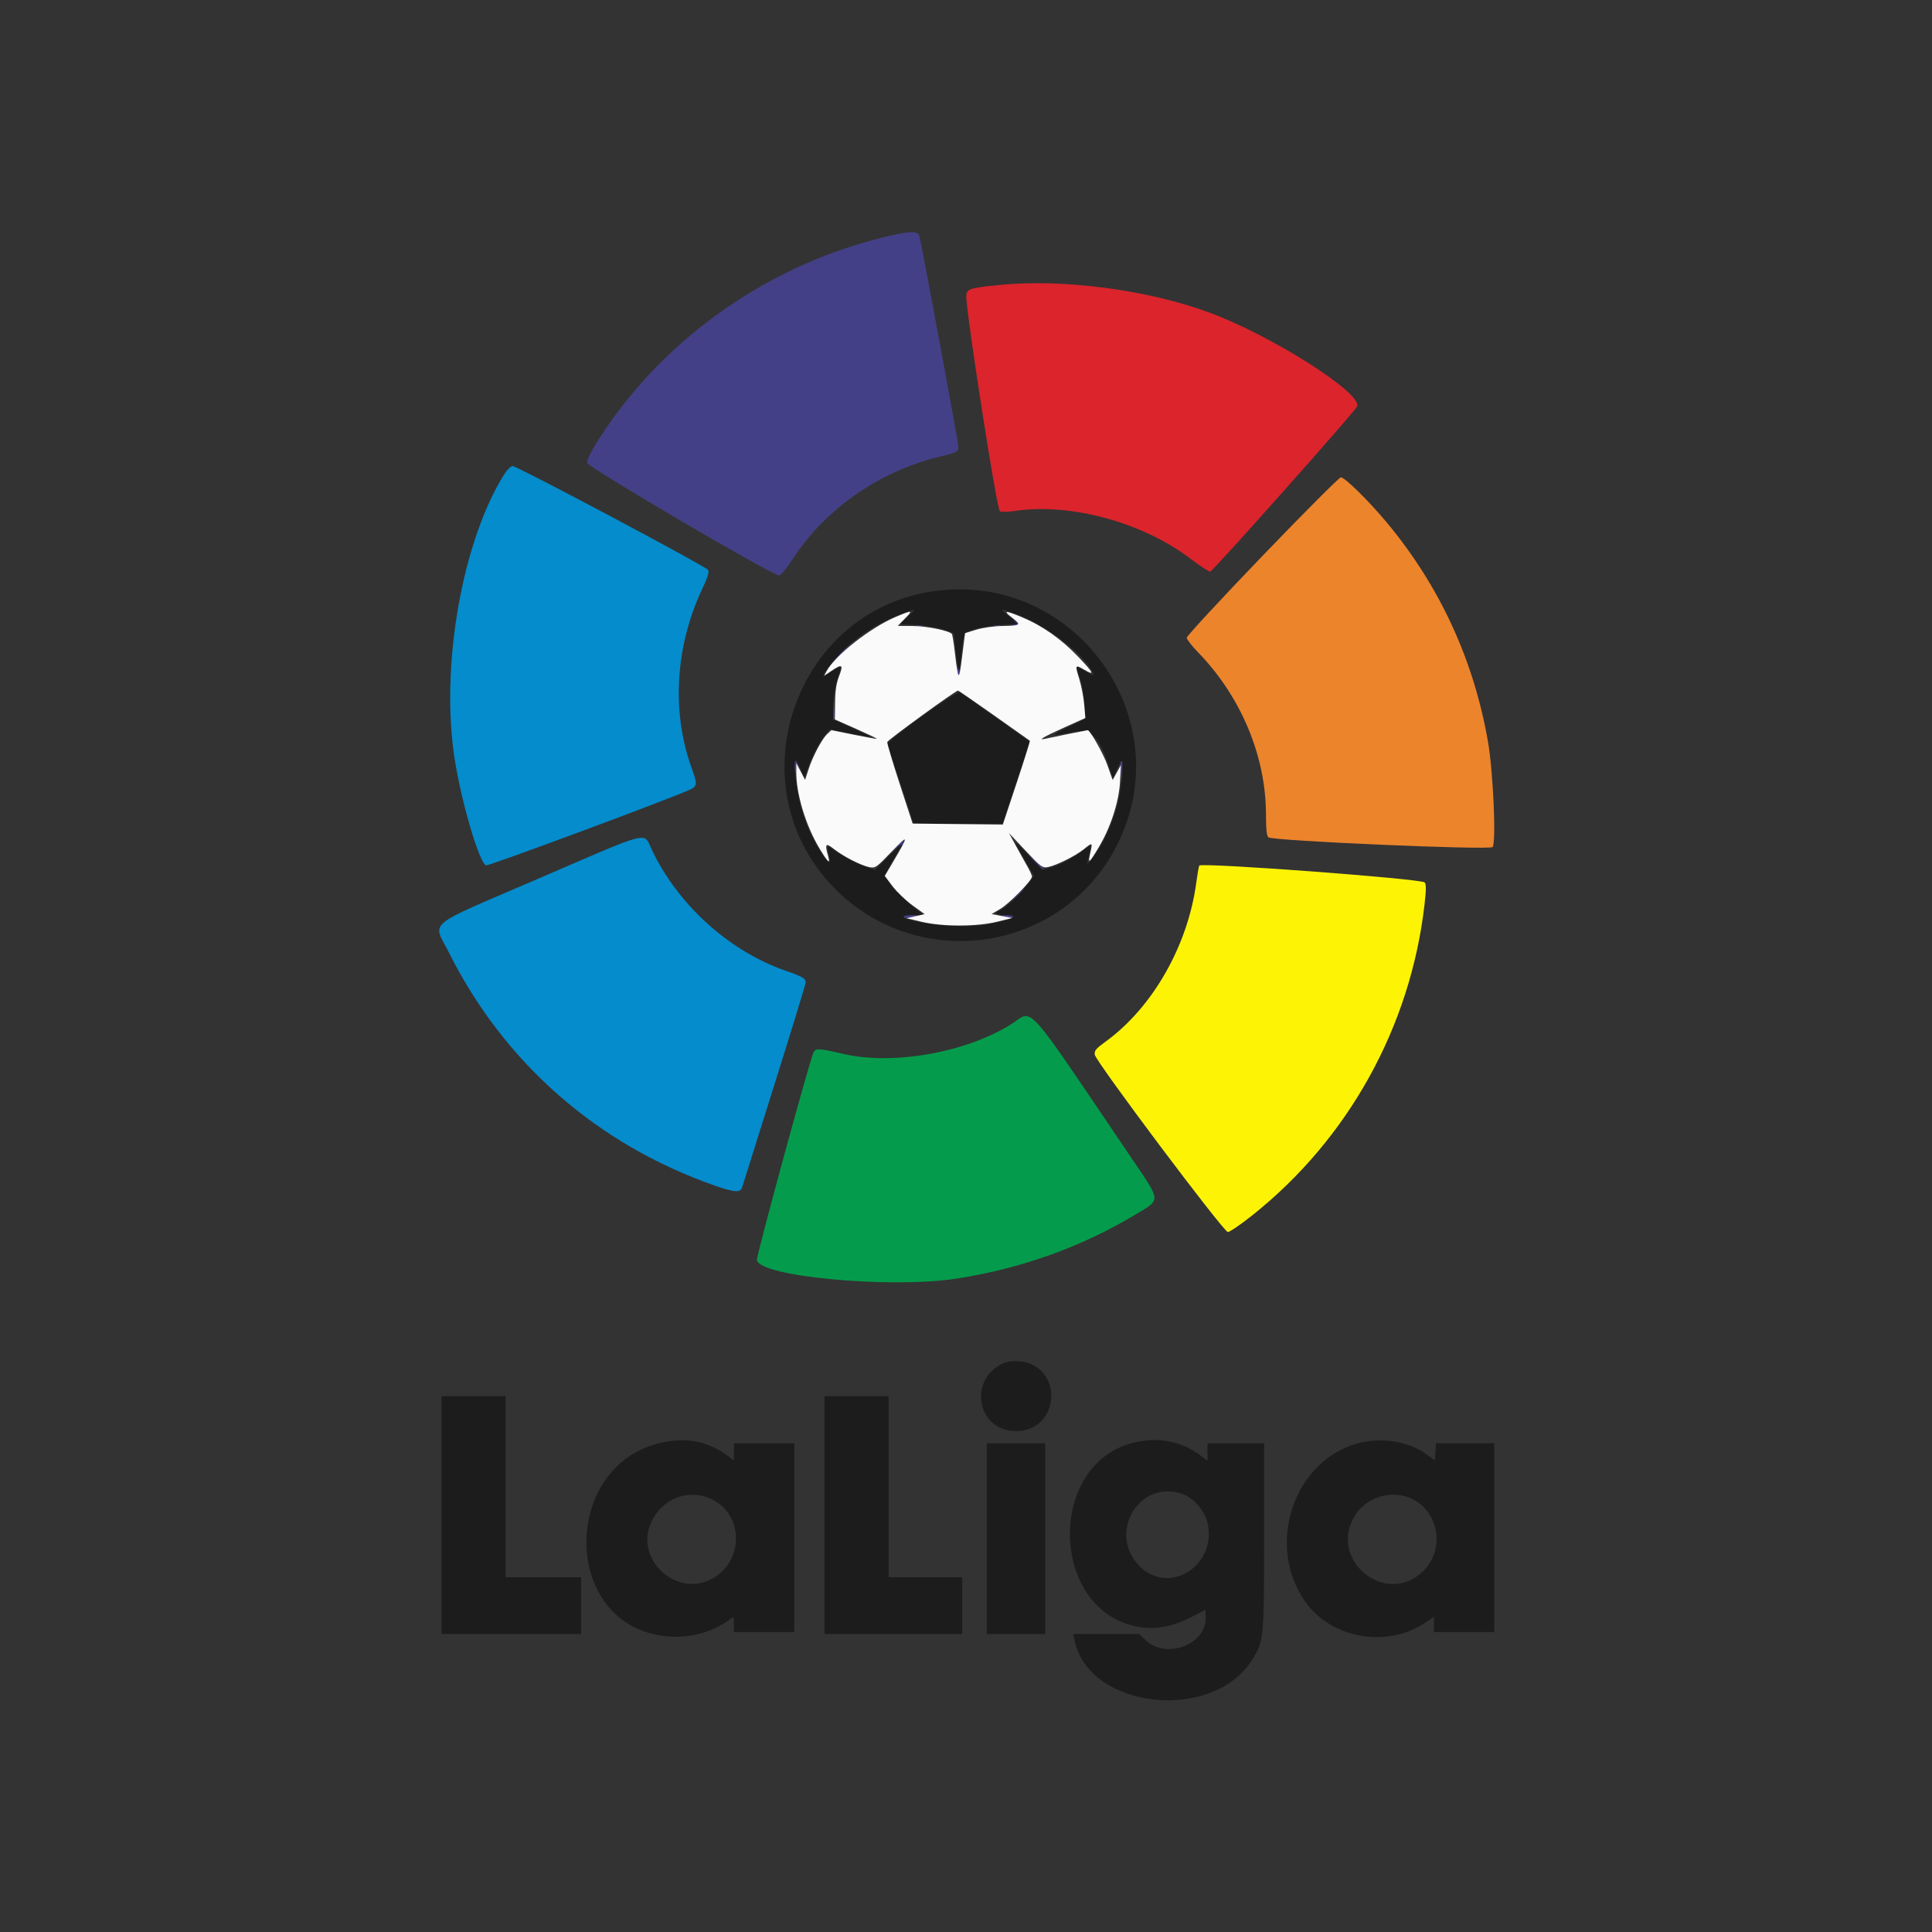 <svg id="svg" version="1.1" xmlns="http://www.w3.org/2000/svg" xmlns:xlink="http://www.w3.org/1999/xlink" width="400" height="400" viewBox="0, 0, 400,400"><rect x="0" y="0" width="400" height="400" fill="#333333" stroke="none"/><g id="svgg"><path id="path0" d="M104.443 98.124 C 95.733 111.923,91.175 137.756,94.085 156.836 C 95.457 165.833,99.205 178.626,100.629 179.172 C 101.085 179.347,136.954 166.046,142.480 163.653 C 144.436 162.807,144.475 162.544,143.170 158.928 C 138.993 147.348,139.817 133.731,145.411 121.896 C 146.542 119.503,146.867 118.431,146.596 117.990 C 146.144 117.257,107.124 96.520,106.157 96.499 C 105.775 96.491,105.026 97.202,104.443 98.124 M111.328 181.970 C 87.528 192.241,89.589 190.523,92.972 197.273 C 104.425 220.119,123.751 237.032,148.081 245.501 C 152.135 246.912,153.323 246.971,153.668 245.781 C 153.773 245.416,156.771 235.873,160.328 224.575 C 163.886 213.277,166.797 203.763,166.797 203.432 C 166.797 202.568,166.203 202.215,162.695 200.996 C 150.935 196.907,140.375 187.359,134.934 175.893 C 133.176 172.188,135.206 171.666,111.328 181.970 " stroke="none" fill="#048ccc" fill-rule="evenodd"></path><path id="path1" d="M181.836 49.399 C 157.693 55.596,136.371 71.061,123.470 91.732 C 122.269 93.656,121.488 95.332,121.559 95.831 C 121.686 96.717,159.903 119.141,161.287 119.141 C 161.659 119.141,162.895 117.650,164.262 115.552 C 170.942 105.307,182.212 97.503,194.613 94.536 C 198.211 93.675,198.438 93.554,198.438 92.481 C 198.438 91.739,190.908 51.098,190.368 48.926 C 190.059 47.681,188.108 47.789,181.836 49.399 M210.081 128.583 C 210.524 129.149,210.471 129.260,209.691 129.409 C 208.890 129.562,208.909 129.587,209.863 129.634 C 211.094 129.695,211.245 129.243,210.254 128.466 C 209.641 127.985,209.623 127.997,210.081 128.583 M189.941 129.566 C 190.317 129.664,190.933 129.664,191.309 129.566 C 191.685 129.468,191.377 129.388,190.625 129.388 C 189.873 129.388,189.565 129.468,189.941 129.566 M205.566 129.566 C 205.942 129.664,206.558 129.664,206.934 129.566 C 207.310 129.468,207.002 129.388,206.250 129.388 C 205.498 129.388,205.190 129.468,205.566 129.566 M174.219 134.961 C 173.270 135.928,172.581 136.719,172.689 136.719 C 172.796 136.719,173.661 135.928,174.609 134.961 C 175.558 133.994,176.247 133.203,176.139 133.203 C 176.032 133.203,175.168 133.994,174.219 134.961 M198.102 138.477 C 198.102 138.906,198.253 139.609,198.438 140.039 L 198.773 140.820 198.773 140.039 C 198.773 139.609,198.622 138.906,198.438 138.477 L 198.102 137.695 198.102 138.477 M172.311 146.559 C 172.286 147.782,172.397 148.864,172.559 148.963 C 172.720 149.063,172.799 148.326,172.735 147.326 C 172.552 144.473,172.361 144.127,172.311 146.559 M164.453 158.789 C 164.453 159.541,164.522 160.156,164.606 160.156 C 164.690 160.156,164.830 159.541,164.918 158.789 C 165.006 158.037,164.937 157.422,164.765 157.422 C 164.594 157.422,164.453 158.037,164.453 158.789 M231.949 157.715 C 231.878 157.876,231.927 158.975,232.057 160.156 L 232.295 162.305 232.358 159.863 C 232.416 157.631,232.286 156.947,231.949 157.715 M185.526 175.292 C 184.347 176.574,184.329 176.622,185.379 175.677 C 186.038 175.084,186.725 174.733,186.906 174.897 C 187.087 175.061,187.117 174.991,186.974 174.740 C 186.831 174.490,186.935 174.196,187.205 174.088 C 187.474 173.979,187.510 173.876,187.284 173.859 C 187.057 173.842,186.266 174.487,185.526 175.292 M214.146 178.321 C 215.159 179.374,216.048 180.156,216.120 180.059 C 216.193 179.962,215.364 179.101,214.278 178.144 L 212.305 176.406 214.146 178.321 M210.333 185.645 L 208.789 187.305 210.449 185.761 C 211.993 184.325,212.289 183.984,211.993 183.984 C 211.930 183.984,211.182 184.731,210.333 185.645 M187.109 189.834 C 187.109 190.053,187.649 190.112,188.379 189.973 C 190.159 189.634,190.216 189.453,188.542 189.453 C 187.754 189.453,187.109 189.625,187.109 189.834 M207.422 189.604 C 207.422 189.687,207.949 189.832,208.594 189.927 C 209.238 190.022,209.766 189.954,209.766 189.776 C 209.766 189.598,209.238 189.453,208.594 189.453 C 207.949 189.453,207.422 189.521,207.422 189.604 " stroke="none" fill="#444087" fill-rule="evenodd"></path><path id="path2" d="M209.226 212.134 C 199.830 217.962,184.892 220.582,174.609 218.205 C 169.305 216.979,168.831 216.965,168.388 218.017 C 167.376 220.420,156.609 259.948,156.715 260.867 C 157.111 264.295,184.342 266.833,198.047 264.720 C 211.352 262.669,223.911 258.176,235.055 251.478 C 240.435 248.245,240.486 248.953,234.215 239.695 C 211.449 206.087,214.158 209.075,209.226 212.134 " stroke="none" fill="#049c4c" fill-rule="evenodd"></path><path id="path3" d="M193.945 122.316 C 164.596 125.985,151.928 162.434,172.603 183.724 C 190.068 201.710,220.084 197.205,231.293 174.915 C 244.369 148.909,222.915 118.694,193.945 122.316 M187.921 127.688 L 186.194 129.181 189.679 129.392 C 191.596 129.508,194.130 129.930,195.309 130.329 L 197.455 131.055 197.893 134.875 C 198.440 139.646,198.647 139.874,198.990 136.083 C 199.451 131.005,199.436 131.037,201.700 130.283 C 202.806 129.915,205.286 129.516,207.211 129.397 L 210.712 129.179 208.969 127.677 C 206.961 125.945,206.980 125.928,209.804 126.899 C 215.973 129.022,223.989 134.984,226.181 139.080 C 226.703 140.054,226.629 140.044,224.485 138.846 L 222.701 137.849 223.517 140.116 C 223.981 141.403,224.415 143.776,224.521 145.606 L 224.707 148.830 221.045 150.596 C 217.280 152.412,217.337 152.449,222.466 151.504 C 225.909 150.869,227.781 152.794,229.720 158.963 L 230.402 161.133 231.235 159.277 C 232.402 156.678,232.574 156.933,232.292 160.840 C 231.980 165.160,230.859 169.249,228.887 173.257 C 227.488 176.104,224.653 180.031,225.142 178.446 C 225.254 178.085,225.466 177.146,225.613 176.360 L 225.881 174.929 223.976 176.285 C 221.645 177.943,219.450 179.065,217.383 179.655 L 215.820 180.101 212.751 176.867 C 210.613 174.613,209.916 174.047,210.453 175.000 C 210.876 175.752,211.868 177.486,212.656 178.853 L 214.090 181.338 212.499 183.445 C 210.980 185.458,207.355 188.672,206.606 188.672 C 206.410 188.672,206.250 188.848,206.250 189.063 C 206.250 189.277,207.041 189.453,208.008 189.453 C 211.439 189.453,209.682 190.417,204.410 191.427 C 202.943 191.709,200.088 191.819,197.184 191.706 C 190.348 191.441,183.472 189.492,189.160 189.431 L 191.211 189.410 190.052 188.553 C 187.918 186.973,184.758 183.869,183.944 182.552 L 183.138 181.247 184.602 178.612 C 185.408 177.162,186.323 175.537,186.636 175.000 C 186.949 174.463,185.846 175.402,184.185 177.088 L 181.165 180.152 178.766 179.298 C 177.447 178.828,175.403 177.801,174.225 177.015 C 173.047 176.229,171.879 175.456,171.631 175.297 C 171.295 175.083,171.272 175.422,171.541 176.622 C 172.122 179.205,171.754 179.179,170.022 176.517 C 166.955 171.804,165.230 166.593,164.638 160.254 C 164.333 156.985,164.720 156.649,165.791 159.254 L 166.544 161.083 167.200 159.155 C 168.045 156.669,169.622 153.632,170.832 152.158 L 171.786 150.995 176.030 151.824 C 178.364 152.280,180.308 152.622,180.350 152.585 C 180.392 152.547,178.634 151.714,176.444 150.732 L 172.461 148.948 172.533 145.861 C 172.578 143.911,172.902 141.922,173.413 140.463 C 174.402 137.634,174.396 137.627,172.140 139.058 C 169.791 140.548,169.838 140.179,172.393 137.088 C 175.845 132.912,180.349 129.663,185.742 127.461 C 189.736 125.830,190.034 125.862,187.921 127.688 M190.891 148.323 C 186.849 151.223,183.615 153.797,183.707 154.044 C 183.798 154.290,185.082 158.143,186.561 162.605 L 189.248 170.717 198.399 170.612 L 207.550 170.508 210.376 162.041 L 213.201 153.574 206.157 148.564 C 202.282 145.809,198.916 143.441,198.677 143.303 C 198.438 143.165,194.934 145.424,190.891 148.323 M208.008 282.136 C 200.301 285.298,202.122 296.289,210.352 296.289 C 219.647 296.289,220.271 282.665,211.014 281.823 C 210.005 281.731,208.652 281.872,208.008 282.136 M91.406 313.672 L 91.406 338.281 105.859 338.281 L 120.313 338.281 120.313 332.422 L 120.313 326.563 112.500 326.563 L 104.688 326.563 104.688 307.813 L 104.688 289.063 98.047 289.063 L 91.406 289.063 91.406 313.672 M170.703 313.672 L 170.703 338.281 184.961 338.281 L 199.219 338.281 199.219 332.422 L 199.219 326.563 191.602 326.563 L 183.984 326.563 183.984 307.813 L 183.984 289.063 177.344 289.063 L 170.703 289.063 170.703 313.672 M138.026 298.475 C 116.335 302.098,115.677 335.764,137.240 338.697 C 142.142 339.364,147.279 338.109,151.074 335.317 C 151.948 334.674,151.953 334.680,151.953 336.280 L 151.953 337.891 158.203 337.891 L 164.453 337.891 164.453 318.359 L 164.453 298.828 158.203 298.828 L 151.953 298.828 151.953 300.606 L 151.953 302.384 150.684 301.432 C 146.933 298.620,142.857 297.667,138.026 298.475 M235.156 298.579 C 216.594 302.611,217.128 333.645,235.814 336.846 C 239.258 337.435,242.750 336.782,246.582 334.829 L 249.609 333.287 249.608 335.101 C 249.604 340.552,241.416 343.551,237.253 339.625 L 235.828 338.281 229.016 338.281 L 222.204 338.281 222.459 339.551 C 225.336 353.836,250.956 356.716,259.218 343.683 C 261.676 339.805,261.719 339.373,261.719 318.176 L 261.719 298.828 255.859 298.828 L 250.000 298.828 250.000 300.632 L 250.000 302.436 248.730 301.470 C 244.770 298.454,240.205 297.482,235.156 298.579 M282.813 298.463 C 268.666 300.856,261.659 318.866,270.028 331.319 C 275.353 339.240,287.200 341.385,295.206 335.876 L 296.875 334.728 296.875 336.309 L 296.875 337.891 303.125 337.891 L 309.375 337.891 309.375 318.359 L 309.375 298.828 303.342 298.828 L 297.308 298.828 297.189 300.590 L 297.070 302.351 295.133 300.971 C 291.935 298.693,287.178 297.724,282.813 298.463 M204.297 318.555 L 204.297 338.281 210.352 338.281 L 216.406 338.281 216.406 318.555 L 216.406 298.828 210.352 298.828 L 204.297 298.828 204.297 318.555 M244.054 309.053 C 246.793 309.742,249.373 312.474,250.021 315.370 C 251.983 324.136,242.074 330.392,235.941 324.259 C 229.463 317.781,235.297 306.847,244.054 309.053 M147.557 310.496 C 154.116 313.842,153.934 323.507,147.247 326.955 C 139.878 330.755,131.389 322.763,134.797 315.234 C 137.106 310.133,142.743 308.040,147.557 310.496 M291.071 309.828 C 297.563 311.773,299.605 320.338,294.737 325.206 C 287.058 332.885,274.819 323.022,280.535 313.761 C 282.654 310.328,287.145 308.652,291.071 309.828 " stroke="none" fill="#1c1c1c" fill-rule="evenodd"></path><path id="path4" d="M185.528 127.686 C 180.281 129.877,172.826 135.730,171.115 139.002 L 170.636 139.917 172.128 138.904 C 174.361 137.386,174.656 137.577,173.736 139.941 C 173.164 141.410,172.926 142.980,172.895 145.474 L 172.852 148.955 177.251 150.905 C 179.670 151.978,181.604 152.902,181.547 152.958 C 181.491 153.014,179.348 152.634,176.785 152.114 L 172.126 151.167 171.256 151.985 C 170.153 153.021,168.269 156.595,167.376 159.347 L 166.688 161.467 165.784 159.737 L 164.879 158.008 164.861 159.829 C 164.819 164.252,166.781 170.792,169.554 175.469 C 171.352 178.502,171.987 179.098,171.459 177.256 C 170.722 174.686,170.935 174.418,172.639 175.767 C 174.578 177.303,178.305 179.210,180.006 179.536 C 181.236 179.772,181.467 179.610,184.610 176.318 C 188.180 172.578,188.217 172.833,184.917 178.415 L 183.183 181.348 184.800 183.489 C 185.688 184.666,187.545 186.446,188.926 187.444 L 191.436 189.258 189.566 189.684 L 187.695 190.109 190.820 190.852 C 195.150 191.881,202.221 191.872,206.445 190.833 L 209.570 190.064 207.428 189.654 L 205.287 189.243 207.093 188.185 C 208.931 187.108,213.676 182.273,213.667 181.486 C 213.665 181.249,213.210 180.264,212.656 179.297 C 212.103 178.330,211.028 176.396,210.267 175.000 L 208.884 172.461 212.319 176.110 C 215.521 179.511,215.837 179.743,216.960 179.519 C 218.756 179.160,222.645 177.225,224.376 175.829 C 226.205 174.355,226.231 174.368,225.746 176.527 C 225.192 178.992,225.426 178.848,227.450 175.480 C 229.950 171.319,231.692 165.934,231.901 161.719 L 232.065 158.398 231.215 159.946 L 230.365 161.493 229.294 158.457 C 228.442 156.045,225.698 151.172,225.191 151.172 C 225.033 151.172,217.526 152.695,216.406 152.954 C 214.699 153.349,216.048 152.556,220.460 150.568 L 224.709 148.655 224.475 145.881 C 224.346 144.356,223.891 141.986,223.464 140.614 C 222.541 137.648,222.592 137.545,224.447 138.639 C 226.746 139.996,226.442 139.337,223.207 135.951 C 219.683 132.262,215.807 129.543,211.543 127.768 C 208.112 126.339,207.566 126.374,209.560 127.895 C 211.509 129.382,211.338 129.539,207.715 129.596 C 205.839 129.625,203.512 129.946,202.148 130.364 L 199.805 131.082 199.190 135.951 C 198.520 141.252,198.410 141.171,197.664 134.839 C 197.454 133.053,197.195 131.451,197.089 131.280 C 196.668 130.600,191.915 129.618,188.979 129.605 L 185.873 129.591 187.352 128.077 C 189.086 126.301,188.926 126.267,185.528 127.686 M205.804 148.112 C 209.809 150.940,213.147 153.301,213.222 153.358 C 213.297 153.415,212.068 157.344,210.492 162.089 L 207.626 170.717 198.288 170.612 L 188.951 170.508 186.276 162.305 C 184.805 157.793,183.644 153.886,183.695 153.623 C 183.776 153.213,197.863 142.969,198.347 142.969 C 198.443 142.969,201.799 145.283,205.804 148.112 " stroke="none" fill="#fafafa" fill-rule="evenodd"></path><path id="path5" d="M206.738 59.016 C 200.812 59.625,200.216 59.813,200.065 61.116 C 199.807 63.350,206.353 105.497,207.011 105.842 C 207.345 106.016,208.760 105.989,210.156 105.783 C 221.629 104.083,236.543 108.140,246.440 115.654 C 248.400 117.142,250.252 118.359,250.556 118.359 C 251.034 118.359,280.141 85.644,280.952 84.196 C 282.394 81.619,263.365 69.493,250.346 64.693 C 237.521 59.964,219.862 57.665,206.738 59.016 " stroke="none" fill="#db242c" fill-rule="evenodd"></path><path id="path6" d="M261.359 115.114 C 252.748 124.071,245.703 131.681,245.703 132.026 C 245.703 132.370,246.741 133.718,248.009 135.022 C 256.941 144.207,262.109 156.558,262.109 168.716 C 262.109 171.656,262.261 173.077,262.604 173.362 C 263.494 174.100,308.570 176.048,309.037 175.368 C 309.795 174.266,309.149 159.750,308.064 153.516 C 305.135 136.678,298.086 121.379,287.243 108.328 C 283.453 103.765,278.447 98.828,277.611 98.828 C 277.283 98.828,269.969 106.157,261.359 115.114 " stroke="none" fill="#ec842c" fill-rule="evenodd"></path><path id="path7" d="M248.296 179.210 C 248.192 179.377,247.908 181.003,247.663 182.824 C 245.917 195.821,238.603 208.623,228.915 215.642 C 226.907 217.097,226.536 217.543,226.658 218.359 C 226.877 219.818,253.335 255.078,254.211 255.078 C 254.600 255.078,256.844 253.550,259.197 251.682 C 279.149 235.846,292.071 212.528,294.945 187.174 C 295.286 184.167,295.290 183.024,294.960 182.694 C 294.195 181.930,248.714 178.534,248.296 179.210 " stroke="none" fill="#fcf404" fill-rule="evenodd"></path></g></svg>